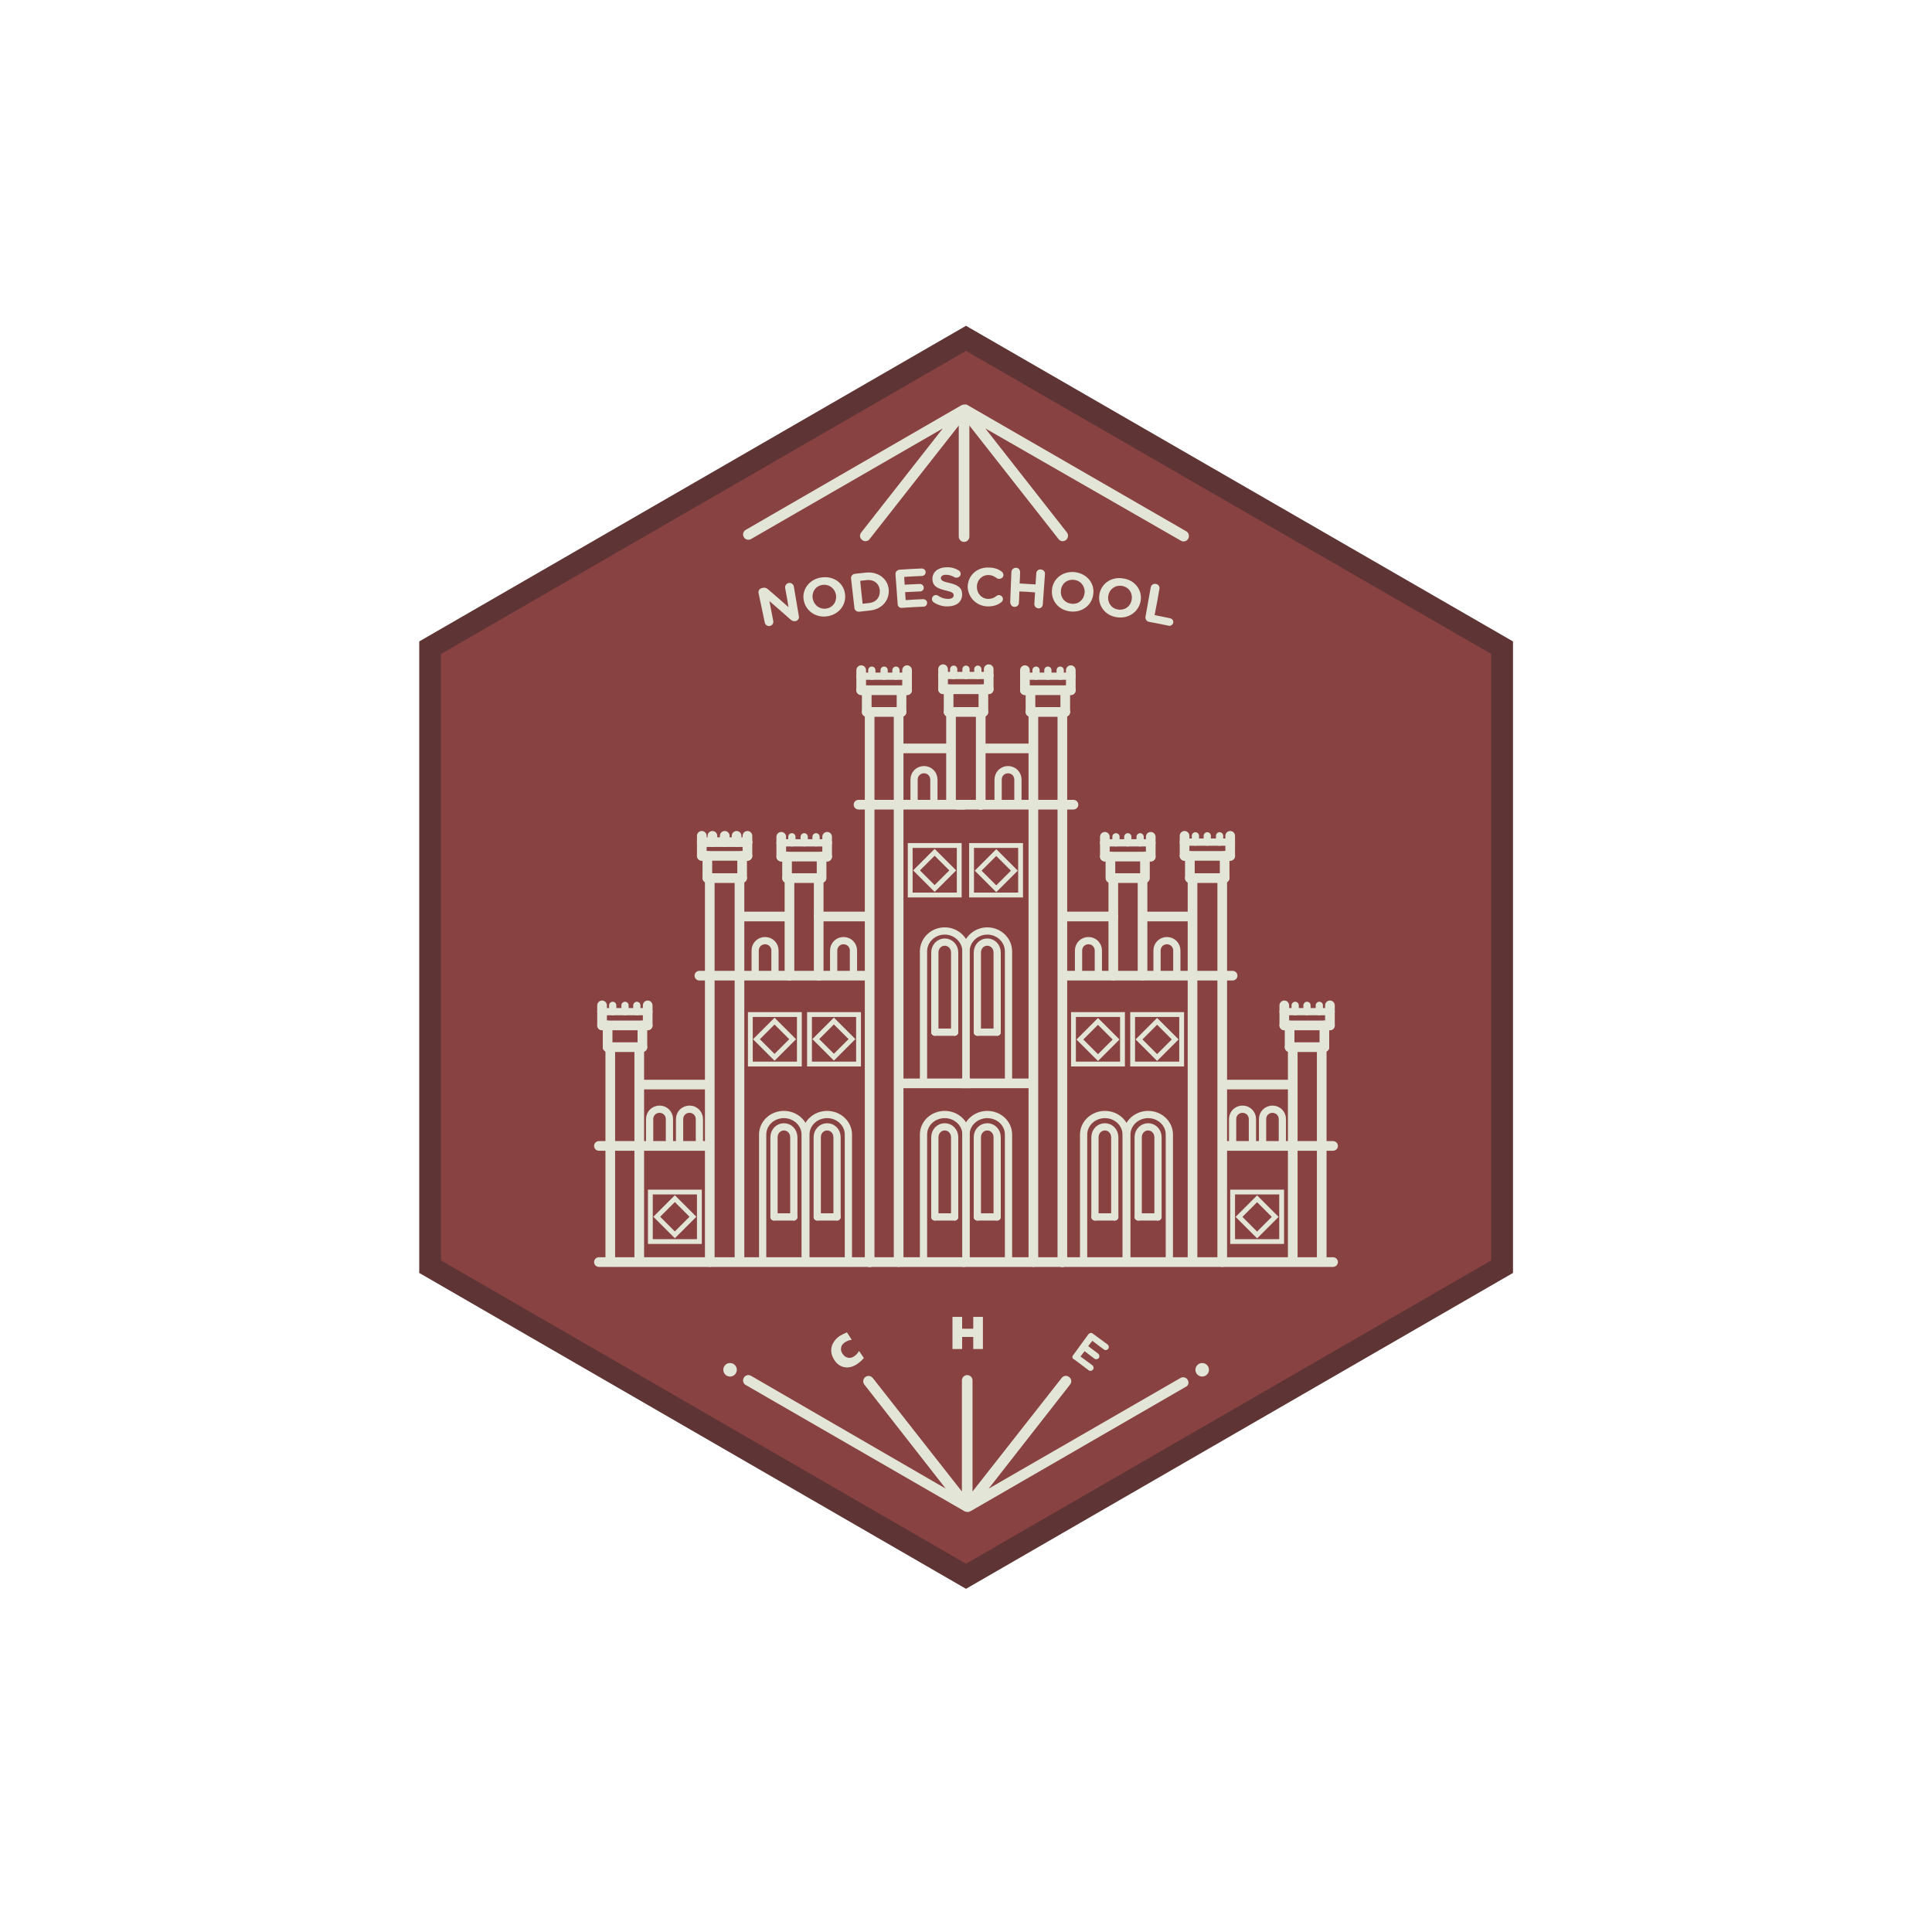 <?xml version="1.0" encoding="utf-8"?>
<!-- Generator: Adobe Illustrator 19.1.0, SVG Export Plug-In . SVG Version: 6.00 Build 0)  -->
<svg version="1.1" id="Слой_24" xmlns="http://www.w3.org/2000/svg" xmlns:xlink="http://www.w3.org/1999/xlink" x="0px"
	 y="0px" viewBox="0 0 800 800" style="enable-background:new 0 0 800 800;" xml:space="preserve">
<style type="text/css">
	.st0{fill:#894242;}
	.st1{fill:none;stroke:#5E3434;stroke-width:9;stroke-linecap:round;stroke-miterlimit:10;}
	.st2{fill:#E3E5D6;}
	.st3{fill:none;stroke:#E3E5D6;stroke-width:4;stroke-linecap:round;stroke-miterlimit:10;}
	.st4{fill:none;stroke:#E3E5D6;stroke-width:3;stroke-linecap:round;stroke-miterlimit:10;}
	.st5{fill:none;stroke:#E3E5D6;stroke-width:2;stroke-linecap:round;stroke-miterlimit:10;}
	.st6{fill:none;stroke:#E3E5D6;stroke-width:4;stroke-miterlimit:10;}
</style>
<g>
	<polygon class="st0" points="622,524.5 400,652.7 178.1,524.5 178.1,268.2 400,140.1 622,268.2 	"/>
	<polygon class="st1" points="622,524.5 400,652.7 178.1,524.5 178.1,268.2 400,140.1 622,268.2 	"/>
</g>
<path class="st2" d="M491.2,220l-90.8-52.4l0,0c-0.1-0.1-0.2-0.1-0.3-0.1l0,0l0,0H400h-0.1c-0.1,0-0.2,0-0.4,0h-0.1h-0.1
	c-0.2,0-0.3,0-0.5,0.1c0,0,0,0-0.1,0l0,0c0,0,0,0-0.1,0s-0.3,0.1-0.4,0.2c0,0,0,0-0.1,0l-89.3,51.6c-1.1,0.6-1.4,2-0.8,3
	c0.6,1.1,2,1.4,3,0.8l79.4-45.8l-33.8,43.1c-0.8,1-0.6,2.4,0.4,3.1c1,0.8,2.4,0.6,3.1-0.4l36.9-47v46c0,1.2,1,2.2,2.2,2.2
	c1.2,0,2.2-1,2.2-2.2v-46l36.9,47c0.4,0.6,1.1,0.9,1.7,0.9c0.5,0,1-0.2,1.4-0.5c1-0.8,1.1-2.2,0.4-3.1L408,177.4l81,46.5
	c0.3,0.2,0.7,0.3,1.1,0.3c0.8,0,1.5-0.4,1.9-1.1C492.6,222,492.3,220.6,491.2,220z"/>
<g>
	<g>
		<path class="st2" d="M318.8,259.2c0.9-0.2,1.6-1.1,1.4-2c-0.5-2.8-1.1-5.5-1.6-8.3c2.9,2.5,5.9,5.1,8.7,7.6c0.6,0.5,1.1,0.8,2,0.7
			h0.1c1-0.2,1.6-1.1,1.4-2c-0.7-4.1-1.4-8.3-2.1-12.4c-0.2-0.9-1.1-1.6-2.1-1.4s-1.6,1.1-1.5,2c0.5,2.7,1,5.4,1.4,8
			c-2.8-2.5-5.6-4.9-8.5-7.4c-0.6-0.5-1.2-0.8-2.1-0.6c-0.1,0-0.2,0.1-0.4,0.1c-1,0.2-1.6,1.1-1.4,2.1c0.9,4.1,1.7,8.2,2.6,12.3
			C316.9,258.8,317.9,259.4,318.8,259.2z"/>
		<path class="st2" d="M342.5,255.2c4.9-0.7,8-4.8,7.4-9.2l0,0c-0.5-4.5-4.6-7.6-9.7-6.9c-5.1,0.7-8.2,5-7.4,9.4l0,0
			C333.6,252.9,337.7,255.9,342.5,255.2z M336.5,247.8c-0.4-2.7,1.2-5.2,4.1-5.6c2.9-0.4,5.2,1.6,5.6,4.3l0,0
			c0.3,2.7-1.3,5.1-4.1,5.5C339.3,252.4,337,250.5,336.5,247.8L336.5,247.8z"/>
		<path class="st2" d="M355.8,253.3c1.5-0.2,3-0.3,4.4-0.5c5-0.5,8.1-4.2,7.8-8.6l0,0c-0.3-4.4-4.2-7.6-9.4-7.1
			c-1.5,0.2-3.1,0.3-4.6,0.5c-1,0.1-1.7,1-1.6,1.9c0.5,4.1,0.9,8.2,1.4,12.3C353.9,252.7,354.8,253.4,355.8,253.3z M356.2,240.5
			c0.9-0.1,1.9-0.2,2.8-0.3c2.9-0.3,5.1,1.5,5.3,4.3l0,0c0.2,2.8-1.5,4.9-4.4,5.2c-0.9,0.1-1.8,0.2-2.7,0.3
			C356.8,246.8,356.5,243.6,356.2,240.5z"/>
		<path class="st2" d="M373.5,251.7c3-0.2,5.9-0.4,8.9-0.5c0.9,0,1.5-0.7,1.5-1.6c0-0.9-0.8-1.5-1.6-1.5c-2.4,0.1-4.8,0.2-7.3,0.4
			c-0.1-1.1-0.1-2.2-0.2-3.3c2.1-0.1,4.1-0.2,6.2-0.3c0.9,0,1.6-0.8,1.5-1.6c0-0.9-0.8-1.5-1.7-1.5c-2.1,0.1-4.1,0.2-6.2,0.3
			c-0.1-1.1-0.1-2.1-0.2-3.2c2.4-0.2,4.9-0.3,7.3-0.4c0.9,0,1.6-0.7,1.6-1.6c0-0.9-0.8-1.5-1.7-1.5c-3.1,0.1-6.1,0.3-9.1,0.5
			c-1,0.1-1.8,0.9-1.7,1.9c0.3,4.1,0.6,8.2,0.9,12.3C371.7,251.1,372.5,251.8,373.5,251.7z"/>
		<path class="st2" d="M386.6,249.4c1.8,1.2,4,1.8,6,1.7c3.4-0.1,5.8-1.8,5.8-5l0,0c0-2.8-1.9-3.9-5.2-4.7c-2.8-0.6-3.5-1-3.6-2l0,0
			c0-0.8,0.7-1.4,2.1-1.4c1.1,0,2.3,0.3,3.5,1c0.3,0.2,0.6,0.2,0.9,0.2c0.9,0,1.7-0.7,1.7-1.6c0-0.7-0.4-1.1-0.8-1.4
			c-1.5-0.9-3.2-1.4-5.3-1.3c-3.4,0.1-5.7,2.1-5.6,4.9l0,0c0.1,3.1,2.3,3.9,5.5,4.7c2.7,0.6,3.3,1.1,3.3,2l0,0
			c0,0.9-0.8,1.5-2.3,1.5c-1.6,0-2.9-0.5-4.1-1.3c-0.2-0.2-0.6-0.3-1-0.3c-0.9,0-1.6,0.8-1.6,1.7
			C385.9,248.6,386.2,249.1,386.6,249.4z"/>
		<path class="st2" d="M409,251.1c2.5,0,4.2-0.6,5.7-1.8c0.3-0.3,0.6-0.7,0.6-1.2c0-0.9-0.7-1.6-1.6-1.7c-0.4,0-0.8,0.1-1.1,0.4
			c-1,0.8-2,1.2-3.5,1.2c-2.7-0.1-4.6-2.3-4.6-5l0,0c0-2.7,2-4.9,4.8-4.9c1.3,0,2.3,0.5,3.3,1.2c0.3,0.2,0.6,0.4,1.1,0.4
			c1,0,1.8-0.7,1.8-1.6c0-0.6-0.3-1.1-0.7-1.4c-1.3-1-3-1.7-5.5-1.7c-5.1-0.1-8.6,3.6-8.6,8.1l0,0C400.9,247.4,404.3,251,409,251.1z
			"/>
		<path class="st2" d="M420.1,251.3c1,0,1.8-0.7,1.8-1.7c0.1-1.6,0.2-3.2,0.2-4.7c2.2,0.1,4.4,0.2,6.5,0.4c-0.1,1.6-0.2,3.2-0.3,4.7
			c-0.1,1,0.7,1.8,1.6,1.9c1,0.1,1.8-0.6,1.9-1.6c0.3-4.2,0.6-8.4,0.9-12.6c0.1-1-0.7-1.8-1.7-1.9c-1-0.1-1.9,0.6-1.9,1.6
			c-0.1,1.5-0.2,3.1-0.3,4.6c-2.2-0.1-4.4-0.3-6.6-0.4c0.1-1.6,0.2-3.1,0.2-4.7c0-1-0.7-1.8-1.7-1.8s-1.8,0.7-1.9,1.7
			c-0.2,4.2-0.3,8.4-0.5,12.6C418.4,250.5,419.1,251.3,420.1,251.3z"/>
		<path class="st2" d="M443.3,253.2c4.9,0.5,8.9-2.7,9.4-7.2l0,0c0.6-4.5-2.6-8.5-7.7-9.1c-5.1-0.5-9.1,2.9-9.4,7.4l0,0
			C435.2,248.8,438.4,252.7,443.3,253.2z M439.3,244.5c0.2-2.7,2.4-4.7,5.4-4.4c2.9,0.3,4.7,2.8,4.4,5.5l0,0
			c-0.3,2.7-2.5,4.7-5.3,4.4C440.8,249.7,439,247.3,439.3,244.5C439.3,244.6,439.3,244.5,439.3,244.5z"/>
		<path class="st2" d="M462.5,255.6c4.9,0.7,9-2.3,9.8-6.7l0,0c0.8-4.4-2.2-8.7-7.3-9.4c-5.1-0.8-9.2,2.4-9.8,6.9l0,0
			C454.6,250.8,457.6,254.9,462.5,255.6z M458.9,246.8c0.4-2.7,2.7-4.6,5.6-4.2c2.9,0.4,4.6,3,4.1,5.7l0,0c-0.4,2.7-2.7,4.5-5.6,4.1
			C460.2,252,458.5,249.5,458.9,246.8L458.9,246.8z"/>
		<path class="st2" d="M475.8,257.5c2.7,0.5,5.4,1,8.1,1.6c0.9,0.2,1.7-0.4,1.9-1.2c0.2-0.9-0.4-1.7-1.3-1.9
			c-2.1-0.4-4.3-0.9-6.4-1.3c0.7-3.6,1.4-7.2,2-10.9c0.2-1-0.5-1.9-1.5-2c-1-0.2-1.9,0.4-2.1,1.4c-0.7,4.1-1.5,8.2-2.2,12.3
			C474.2,256.4,474.8,257.3,475.8,257.5z"/>
	</g>
</g>
<g>
	<path class="st2" d="M491.8,571.4c-0.6-1.1-2-1.4-3-0.8l-79.4,45.8l33.7-43.1c0.8-1,0.6-2.4-0.4-3.1c-1-0.8-2.4-0.6-3.1,0.4
		l-36.9,47v-46c0-1.2-1-2.2-2.2-2.2c-1.2,0-2.2,1-2.2,2.2v46l-36.9-47c-0.8-1-2.2-1.1-3.1-0.4c-1,0.8-1.1,2.2-0.4,3.1l33.7,43.1
		L311,569.7c-1.1-0.6-2.4-0.3-3,0.8c-0.6,1.1-0.3,2.4,0.8,3l90.8,52.4c0,0,0,0,0.1,0s0.2,0.1,0.2,0.1s0,0,0.1,0c0,0,0,0,0.1,0h0.1
		c0.2,0,0.3,0.1,0.5,0.1l0,0l0,0l0,0l0,0c0.2,0,0.4,0,0.5-0.1h0.1c0,0,0.1,0,0.1-0.1c0.1,0,0.2-0.1,0.3-0.1c0,0,0,0,0.1,0l89.3-51.6
		C492,573.8,492.5,572.5,491.8,571.4z"/>
	<g>
		<circle class="st2" cx="497.8" cy="567.2" r="2.8"/>
		<circle class="st2" cx="302.3" cy="567.2" r="2.8"/>
		<g>
			<path class="st2" d="M444.4,561.1l6.2-8.5c0.5-0.7,1.4-0.9,2-0.3l6,4.4c0.6,0.5,0.7,1.3,0.3,1.8c-0.4,0.6-1.3,0.7-1.8,0.3
				l-4.8-3.6l-1.7,2.2l4.1,3.1c0.6,0.5,0.7,1.3,0.3,1.8c-0.5,0.6-1.3,0.7-1.8,0.3l-4.1-3.1l-1.7,2.2l4.9,3.6
				c0.6,0.5,0.7,1.3,0.3,1.8c-0.5,0.6-1.3,0.7-1.8,0.3l-6-4.5C444,562.6,443.8,561.7,444.4,561.1z"/>
			<g>
				<path class="st2" d="M357.7,562.3c-0.7,0.9-1.7,1.8-2.9,2.6c-1.2,0.8-2.4,1.2-3.5,1.3c-1.2,0.1-2.2-0.1-3.2-0.6
					c-1-0.5-1.9-1.3-2.6-2.4c-0.8-1.2-1.2-2.4-1.3-3.6s0.2-2.4,0.8-3.5c0.6-1.1,1.5-2.1,2.7-2.9c1-0.6,2-1.1,3-1.5l2,3.1
					c-0.4,0-0.9,0.1-1.4,0.3c-0.5,0.2-1,0.4-1.4,0.7c-0.9,0.6-1.5,1.3-1.6,2.2c-0.2,0.9,0,1.7,0.6,2.6c0.6,0.9,1.3,1.4,2.2,1.6
					c0.9,0.2,1.7,0,2.6-0.6c0.8-0.5,1.5-1.3,2-2.2L357.7,562.3z"/>
			</g>
			<g>
				<path class="st2" d="M403,558.6v-5h-4.6v5h-4v-13.3h4v4.9h4.6v-4.9h4v13.3H403z"/>
			</g>
		</g>
	</g>
</g>
<g>
	<line class="st3" x1="409.4" y1="285.4" x2="409.4" y2="279.7"/>
	<line class="st3" x1="390.5" y1="285.4" x2="390.5" y2="279.7"/>
	<line class="st4" x1="390.5" y1="279.7" x2="409.4" y2="279.7"/>
	<line class="st3" x1="390.5" y1="285.4" x2="409.4" y2="285.4"/>
	<line class="st3" x1="390.5" y1="279.7" x2="390.5" y2="277.1"/>
	<line class="st3" x1="409.4" y1="279.7" x2="409.4" y2="277.1"/>
	<line class="st4" x1="400" y1="279.7" x2="400" y2="277.1"/>
	<line class="st4" x1="394.9" y1="279.7" x2="394.9" y2="277.1"/>
	<line class="st4" x1="404.9" y1="279.7" x2="404.9" y2="277.1"/>
	<line class="st3" x1="392.8" y1="294.8" x2="392.8" y2="285.4"/>
	<line class="st3" x1="407.2" y1="294.8" x2="407.2" y2="285.4"/>
	<line class="st3" x1="392.8" y1="294.8" x2="407.2" y2="294.8"/>
	<line class="st3" x1="309.5" y1="354.4" x2="309.5" y2="348.7"/>
	<line class="st3" x1="290.6" y1="354.4" x2="290.6" y2="348.7"/>
	<line class="st3" x1="290.6" y1="348.7" x2="309.5" y2="348.7"/>
	<line class="st3" x1="290.6" y1="354.4" x2="309.5" y2="354.4"/>
	<line class="st3" x1="290.6" y1="348.7" x2="290.6" y2="346.1"/>
	<line class="st3" x1="309.5" y1="348.7" x2="309.5" y2="346.1"/>
	<line class="st3" x1="300.1" y1="348.7" x2="300.1" y2="346.1"/>
	<line class="st3" x1="295" y1="348.7" x2="295" y2="346.1"/>
	<line class="st3" x1="305" y1="348.7" x2="305" y2="346.1"/>
	<line class="st3" x1="292.9" y1="363.4" x2="292.9" y2="354.4"/>
	<line class="st3" x1="307.3" y1="363.4" x2="307.3" y2="354.4"/>
	<line class="st3" x1="342.5" y1="354.7" x2="342.5" y2="349"/>
	<line class="st3" x1="323.5" y1="354.7" x2="323.5" y2="349"/>
	<line class="st4" x1="323.5" y1="349" x2="342.5" y2="349"/>
	<line class="st3" x1="323.5" y1="354.7" x2="342.5" y2="354.7"/>
	<line class="st3" x1="323.5" y1="349" x2="323.5" y2="346.5"/>
	<line class="st3" x1="342.5" y1="349" x2="342.5" y2="346.5"/>
	<line class="st4" x1="333" y1="349" x2="333" y2="346.5"/>
	<line class="st4" x1="327.9" y1="349" x2="327.9" y2="346.5"/>
	<line class="st4" x1="337.9" y1="349" x2="337.9" y2="346.5"/>
	<line class="st3" x1="325.9" y1="363.6" x2="325.9" y2="354.7"/>
	<line class="st3" x1="340.2" y1="363.6" x2="340.2" y2="354.7"/>
	<line class="st3" x1="375.6" y1="285.8" x2="375.6" y2="280"/>
	<line class="st3" x1="356.6" y1="285.8" x2="356.6" y2="280"/>
	<line class="st4" x1="356.6" y1="280" x2="375.6" y2="280"/>
	<line class="st3" x1="356.6" y1="285.8" x2="375.6" y2="285.8"/>
	<line class="st3" x1="356.6" y1="280" x2="356.6" y2="277.5"/>
	<line class="st3" x1="375.6" y1="280" x2="375.6" y2="277.5"/>
	<line class="st4" x1="366.1" y1="280" x2="366.1" y2="277.5"/>
	<line class="st4" x1="361" y1="280" x2="361" y2="277.5"/>
	<line class="st4" x1="371" y1="280" x2="371" y2="277.5"/>
	<line class="st3" x1="358.9" y1="294.8" x2="358.9" y2="285.8"/>
	<line class="st3" x1="373.3" y1="294.8" x2="373.3" y2="285.8"/>
	<line class="st3" x1="268.2" y1="424.6" x2="268.2" y2="418.9"/>
	<line class="st3" x1="249.3" y1="424.6" x2="249.3" y2="418.9"/>
	<line class="st4" x1="249.3" y1="418.9" x2="268.2" y2="418.9"/>
	<line class="st3" x1="249.3" y1="424.6" x2="268.2" y2="424.6"/>
	<line class="st3" x1="249.3" y1="418.9" x2="249.3" y2="416.3"/>
	<line class="st3" x1="268.2" y1="418.9" x2="268.2" y2="416.3"/>
	<line class="st4" x1="258.8" y1="418.9" x2="258.8" y2="416.3"/>
	<line class="st4" x1="253.7" y1="418.9" x2="253.7" y2="416.3"/>
	<line class="st4" x1="263.7" y1="418.9" x2="263.7" y2="416.3"/>
	<line class="st3" x1="251.6" y1="433.6" x2="251.6" y2="424.6"/>
	<line class="st3" x1="266" y1="433.6" x2="266" y2="424.6"/>
	<rect x="269.3" y="493.6" class="st5" width="20.3" height="20.5"/>
	
		<rect x="274.2" y="498.6" transform="matrix(0.707 -0.707 0.707 0.707 -274.423 345.181)" class="st5" width="10.6" height="10.6"/>
	<rect x="335.2" y="420.1" class="st5" width="20.3" height="20.5"/>
	
		<rect x="340.1" y="425" transform="matrix(0.707 -0.707 0.707 0.707 -203.121 370.246)" class="st5" width="10.6" height="10.6"/>
	<rect x="310.7" y="420.1" class="st5" width="20.3" height="20.5"/>
	
		<rect x="315.5" y="425" transform="matrix(0.707 -0.707 0.707 0.707 -210.309 352.902)" class="st5" width="10.6" height="10.6"/>
	<rect x="376.9" y="350.1" class="st5" width="20.3" height="20.5"/>
	
		<rect x="381.8" y="355.1" transform="matrix(0.707 -0.707 0.707 0.707 -141.469 379.293)" class="st5" width="10.6" height="10.6"/>
	<path class="st4" d="M378.5,333.2v-10.4c0-2.3,1.8-4.1,4.1-4.1l0,0c2.3,0,4.1,1.8,4.1,4.1v10.4"/>
	<path class="st4" d="M312.7,404v-10.4c0-2.3,1.8-4.1,4.1-4.1l0,0c2.3,0,4.1,1.8,4.1,4.1V404"/>
	<path class="st4" d="M345.2,404v-10.4c0-2.3,1.8-4.1,4.1-4.1l0,0c2.3,0,4.1,1.8,4.1,4.1V404"/>
	<path class="st4" d="M387.1,427.4v-33c0-2.4,1.8-4.3,4.1-4.3l0,0c2.3,0,4.1,1.9,4.1,4.3v33"/>
	<line class="st4" x1="387.1" y1="427.4" x2="395.3" y2="427.4"/>
	<path class="st4" d="M338.4,503.9v-33c0-2.4,1.8-4.3,4.1-4.3l0,0c2.3,0,4.1,1.9,4.1,4.3v33"/>
	<line class="st4" x1="338.4" y1="503.9" x2="346.6" y2="503.9"/>
	<path class="st4" d="M320.5,503.9v-33c0-2.4,1.8-4.3,4.1-4.3h0c2.3,0,4.1,1.9,4.1,4.3v33"/>
	<line class="st4" x1="320.5" y1="503.9" x2="328.7" y2="503.9"/>
	<path class="st4" d="M269,473.8v-10.4c0-2.3,1.8-4.1,4.1-4.1h0c2.3,0,4.1,1.8,4.1,4.1v10.4"/>
	<path class="st4" d="M281.4,473.8v-10.4c0-2.3,1.8-4.1,4.1-4.1l0,0c2.3,0,4.1,1.8,4.1,4.1v10.4"/>
	<path class="st4" d="M387.1,503.9v-33c0-2.4,1.8-4.3,4.1-4.3l0,0c2.3,0,4.1,1.9,4.1,4.3v33"/>
	<line class="st4" x1="387.1" y1="503.9" x2="395.3" y2="503.9"/>
	<line class="st3" x1="248" y1="522.6" x2="399.2" y2="522.6"/>
	<line class="st3" x1="293.9" y1="364.4" x2="293.9" y2="522.6"/>
	<line class="st3" x1="248" y1="474.5" x2="293.4" y2="474.5"/>
	<line class="st3" x1="360.1" y1="294.8" x2="360.1" y2="522.7"/>
	<line class="st3" x1="289.6" y1="404" x2="358.7" y2="404"/>
	<line class="st3" x1="355.5" y1="333.2" x2="399.2" y2="333.2"/>
	<line class="st3" x1="266" y1="449.1" x2="293.6" y2="449.1"/>
	<line class="st3" x1="264.7" y1="522.4" x2="264.7" y2="433.6"/>
	<line class="st3" x1="251.6" y1="433.6" x2="266" y2="433.6"/>
	<line class="st6" x1="306.5" y1="379.5" x2="327" y2="379.5"/>
	<line class="st3" x1="326.9" y1="404" x2="326.9" y2="364.4"/>
	<line class="st3" x1="292.9" y1="363.6" x2="307.3" y2="363.6"/>
	<line class="st3" x1="306.2" y1="363.8" x2="306.2" y2="522.1"/>
	<line class="st3" x1="325.9" y1="363.6" x2="339.9" y2="363.6"/>
	<line class="st3" x1="339" y1="364.4" x2="339" y2="404"/>
	<line class="st3" x1="339" y1="379.5" x2="359.5" y2="379.5"/>
	<line class="st3" x1="372.7" y1="309.9" x2="393.1" y2="309.9"/>
	<line class="st3" x1="393.8" y1="333" x2="393.8" y2="295.1"/>
	<line class="st3" x1="358.9" y1="294.8" x2="373.3" y2="294.8"/>
	<line class="st3" x1="372.1" y1="294.8" x2="372.1" y2="522.6"/>
	<line class="st6" x1="372" y1="448.6" x2="401.8" y2="448.6"/>
	<path class="st3" d="M375.8,284.2"/>
	<path class="st3" d="M356.4,284.2"/>
	<path class="st4" d="M382.4,522.4v-52.6c0-4.6,3.9-8.3,8.8-8.3l0,0c4.8,0,8.8,3.7,8.8,8.3v52.6"/>
	<line class="st3" x1="252.7" y1="433.7" x2="252.7" y2="522.4"/>
	<path class="st4" d="M315.8,522.4v-52.6c0-4.6,3.9-8.3,8.8-8.3h0c4.8,0,8.8,3.7,8.8,8.3v52.6"/>
	<path class="st4" d="M333.7,522.4v-52.6c0-4.6,3.9-8.3,8.8-8.3l0,0c4.8,0,8.8,3.7,8.8,8.3v52.6"/>
	<path class="st4" d="M382.4,447.7V394c0-4.7,3.9-8.5,8.8-8.5l0,0c4.8,0,8.8,3.8,8.8,8.5v53.7"/>
	<path class="st3" d="M548.4,433.6"/>
	<line class="st3" x1="552" y1="522.6" x2="399" y2="522.6"/>
	<line class="st3" x1="506.1" y1="364.4" x2="506.1" y2="522.6"/>
	<line class="st3" x1="552" y1="474.5" x2="506.6" y2="474.5"/>
	<line class="st3" x1="439.9" y1="294.8" x2="439.9" y2="522.7"/>
	<line class="st3" x1="510.4" y1="404" x2="440.5" y2="404"/>
	<line class="st3" x1="444.5" y1="333.2" x2="396.4" y2="333.2"/>
	<line class="st3" x1="534" y1="449.1" x2="506.4" y2="449.1"/>
	<line class="st3" x1="535.3" y1="522.4" x2="535.3" y2="433.6"/>
	<line class="st3" x1="548.4" y1="433.6" x2="534" y2="433.6"/>
	<line class="st6" x1="493.5" y1="379.5" x2="473" y2="379.5"/>
	<line class="st3" x1="473.1" y1="404" x2="473.1" y2="364.4"/>
	<line class="st3" x1="507.1" y1="363.6" x2="492.7" y2="363.6"/>
	<line class="st3" x1="493.8" y1="363.6" x2="493.8" y2="521.6"/>
	<line class="st3" x1="473.8" y1="363.6" x2="460.1" y2="363.6"/>
	<line class="st3" x1="461" y1="364.4" x2="461" y2="404"/>
	<line class="st3" x1="461" y1="379.5" x2="440.5" y2="379.5"/>
	<line class="st3" x1="427.3" y1="309.9" x2="406.9" y2="309.9"/>
	<line class="st3" x1="406.1" y1="333.3" x2="406.1" y2="294.8"/>
	<line class="st3" x1="441.1" y1="294.8" x2="426.7" y2="294.8"/>
	<line class="st3" x1="427.9" y1="294.8" x2="427.9" y2="522.6"/>
	<line class="st6" x1="428" y1="448.6" x2="398.2" y2="448.6"/>
	<path class="st3" d="M424.2,284.2"/>
	<path class="st3" d="M443.6,284.2"/>
	<path class="st4" d="M417.6,522.4v-52.6c0-4.6-3.9-8.3-8.8-8.3l0,0c-4.8,0-8.8,3.7-8.8,8.3v52.6"/>
	<line class="st3" x1="490.5" y1="354.4" x2="490.5" y2="348.7"/>
	<line class="st3" x1="509.4" y1="354.4" x2="509.4" y2="348.7"/>
	<line class="st4" x1="509.4" y1="348.7" x2="490.5" y2="348.7"/>
	<line class="st3" x1="509.4" y1="354.4" x2="490.5" y2="354.4"/>
	<line class="st3" x1="509.4" y1="348.7" x2="509.4" y2="346.1"/>
	<line class="st3" x1="490.5" y1="348.7" x2="490.5" y2="346.1"/>
	<line class="st4" x1="499.9" y1="348.7" x2="499.9" y2="346.1"/>
	<line class="st4" x1="505" y1="348.7" x2="505" y2="346.1"/>
	<line class="st4" x1="495" y1="348.7" x2="495" y2="346.1"/>
	<line class="st3" x1="507.1" y1="363.4" x2="507.1" y2="354.4"/>
	<line class="st3" x1="492.7" y1="363.6" x2="492.7" y2="354.4"/>
	<line class="st3" x1="457.5" y1="354.7" x2="457.5" y2="349"/>
	<line class="st3" x1="476.5" y1="354.7" x2="476.5" y2="349"/>
	<line class="st4" x1="476.5" y1="349" x2="457.5" y2="349"/>
	<line class="st3" x1="476.5" y1="354.7" x2="457.5" y2="354.7"/>
	<line class="st3" x1="476.5" y1="349" x2="476.5" y2="346.5"/>
	<line class="st3" x1="457.5" y1="349" x2="457.5" y2="346.5"/>
	<line class="st4" x1="467" y1="349" x2="467" y2="346.5"/>
	<line class="st4" x1="472.1" y1="349" x2="472.1" y2="346.5"/>
	<line class="st4" x1="462.1" y1="349" x2="462.1" y2="346.5"/>
	<line class="st3" x1="474.1" y1="363.6" x2="474.1" y2="354.7"/>
	<line class="st3" x1="459.8" y1="363.6" x2="459.8" y2="354.7"/>
	<line class="st3" x1="424.4" y1="285.8" x2="424.4" y2="280"/>
	<line class="st3" x1="443.4" y1="285.8" x2="443.4" y2="280"/>
	<line class="st4" x1="443.4" y1="280" x2="424.4" y2="280"/>
	<line class="st3" x1="443.4" y1="285.8" x2="424.4" y2="285.8"/>
	<line class="st3" x1="443.4" y1="280" x2="443.4" y2="277.5"/>
	<line class="st3" x1="424.4" y1="280" x2="424.4" y2="277.5"/>
	<line class="st4" x1="433.9" y1="280" x2="433.9" y2="277.5"/>
	<line class="st4" x1="439" y1="280" x2="439" y2="277.5"/>
	<line class="st4" x1="429" y1="280" x2="429" y2="277.5"/>
	<line class="st3" x1="441.1" y1="294.8" x2="441.1" y2="285.8"/>
	<line class="st3" x1="426.7" y1="294.8" x2="426.7" y2="285.8"/>
	<line class="st3" x1="531.8" y1="424.6" x2="531.8" y2="418.9"/>
	<line class="st3" x1="550.7" y1="424.6" x2="550.7" y2="418.9"/>
	<line class="st4" x1="550.7" y1="418.9" x2="531.8" y2="418.9"/>
	<line class="st3" x1="550.7" y1="424.6" x2="531.8" y2="424.6"/>
	<line class="st3" x1="550.7" y1="418.9" x2="550.7" y2="416.3"/>
	<line class="st3" x1="531.8" y1="418.9" x2="531.8" y2="416.3"/>
	<line class="st4" x1="541.2" y1="418.9" x2="541.2" y2="416.3"/>
	<line class="st4" x1="546.3" y1="418.9" x2="546.3" y2="416.3"/>
	<line class="st4" x1="536.3" y1="418.9" x2="536.3" y2="416.3"/>
	<line class="st3" x1="548.4" y1="433.6" x2="548.4" y2="424.6"/>
	<line class="st3" x1="534" y1="433.6" x2="534" y2="424.6"/>
	<rect x="510.4" y="493.6" class="st5" width="20.3" height="20.5"/>
	
		<rect x="515.3" y="498.6" transform="matrix(-0.707 -0.707 0.707 -0.707 532.345 1228.202)" class="st5" width="10.6" height="10.6"/>
	<rect x="444.5" y="420.1" class="st5" width="20.3" height="20.5"/>
	
		<rect x="449.3" y="425" transform="matrix(-0.707 -0.707 0.707 -0.707 471.832 1056.062)" class="st5" width="10.6" height="10.6"/>
	<rect x="469" y="420.1" class="st5" width="20.3" height="20.5"/>
	
		<rect x="473.9" y="425" transform="matrix(-0.707 -0.707 0.707 -0.707 513.705 1073.417)" class="st5" width="10.6" height="10.6"/>
	<rect x="402.3" y="350.1" class="st5" width="20.3" height="20.5"/>
	
		<rect x="407.2" y="355.1" transform="matrix(-0.707 -0.707 0.707 -0.707 449.366 906.962)" class="st5" width="10.6" height="10.6"/>
	<path class="st4" d="M421.5,333.2v-10.4c0-2.3-1.8-4.1-4.1-4.1l0,0c-2.3,0-4.1,1.8-4.1,4.1v10.4"/>
	<path class="st4" d="M487.3,404v-10.4c0-2.3-1.8-4.1-4.1-4.1l0,0c-2.3,0-4.1,1.8-4.1,4.1V404"/>
	<path class="st4" d="M454.8,404v-10.4c0-2.3-1.8-4.1-4.1-4.1l0,0c-2.3,0-4.1,1.8-4.1,4.1V404"/>
	<path class="st4" d="M412.9,427.4v-33c0-2.4-1.8-4.3-4.1-4.3l0,0c-2.3,0-4.1,1.9-4.1,4.3v33"/>
	<line class="st4" x1="412.9" y1="427.4" x2="404.7" y2="427.4"/>
	<path class="st4" d="M461.6,503.9v-33c0-2.4-1.8-4.3-4.1-4.3l0,0c-2.3,0-4.1,1.9-4.1,4.3v33"/>
	<line class="st4" x1="461.6" y1="503.9" x2="453.4" y2="503.9"/>
	<path class="st4" d="M479.5,503.9v-33c0-2.4-1.8-4.3-4.1-4.3h0c-2.3,0-4.1,1.9-4.1,4.3v33"/>
	<line class="st4" x1="479.5" y1="503.9" x2="471.3" y2="503.9"/>
	<path class="st4" d="M531,473.8v-10.4c0-2.3-1.8-4.1-4.1-4.1l0,0c-2.3,0-4.1,1.8-4.1,4.1v10.4"/>
	<path class="st4" d="M518.6,473.8v-10.4c0-2.3-1.8-4.1-4.1-4.1l0,0c-2.3,0-4.1,1.8-4.1,4.1v10.4"/>
	<path class="st4" d="M412.9,503.9v-33c0-2.4-1.8-4.3-4.1-4.3l0,0c-2.3,0-4.1,1.9-4.1,4.3v33"/>
	<line class="st4" x1="412.9" y1="503.9" x2="404.7" y2="503.9"/>
	<line class="st3" x1="547.3" y1="433.7" x2="547.3" y2="522.4"/>
	<path class="st4" d="M484.2,522.4v-52.6c0-4.6-3.9-8.3-8.8-8.3h0c-4.8,0-8.8,3.7-8.8,8.3v52.6"/>
	<path class="st4" d="M466.3,522.4v-52.6c0-4.6-3.9-8.3-8.8-8.3l0,0c-4.8,0-8.8,3.7-8.8,8.3v52.6"/>
	<path class="st4" d="M417.6,447.7V394c0-4.7-3.9-8.5-8.8-8.5l0,0c-4.8,0-8.8,3.8-8.8,8.5v53.7"/>
</g>
</svg>
